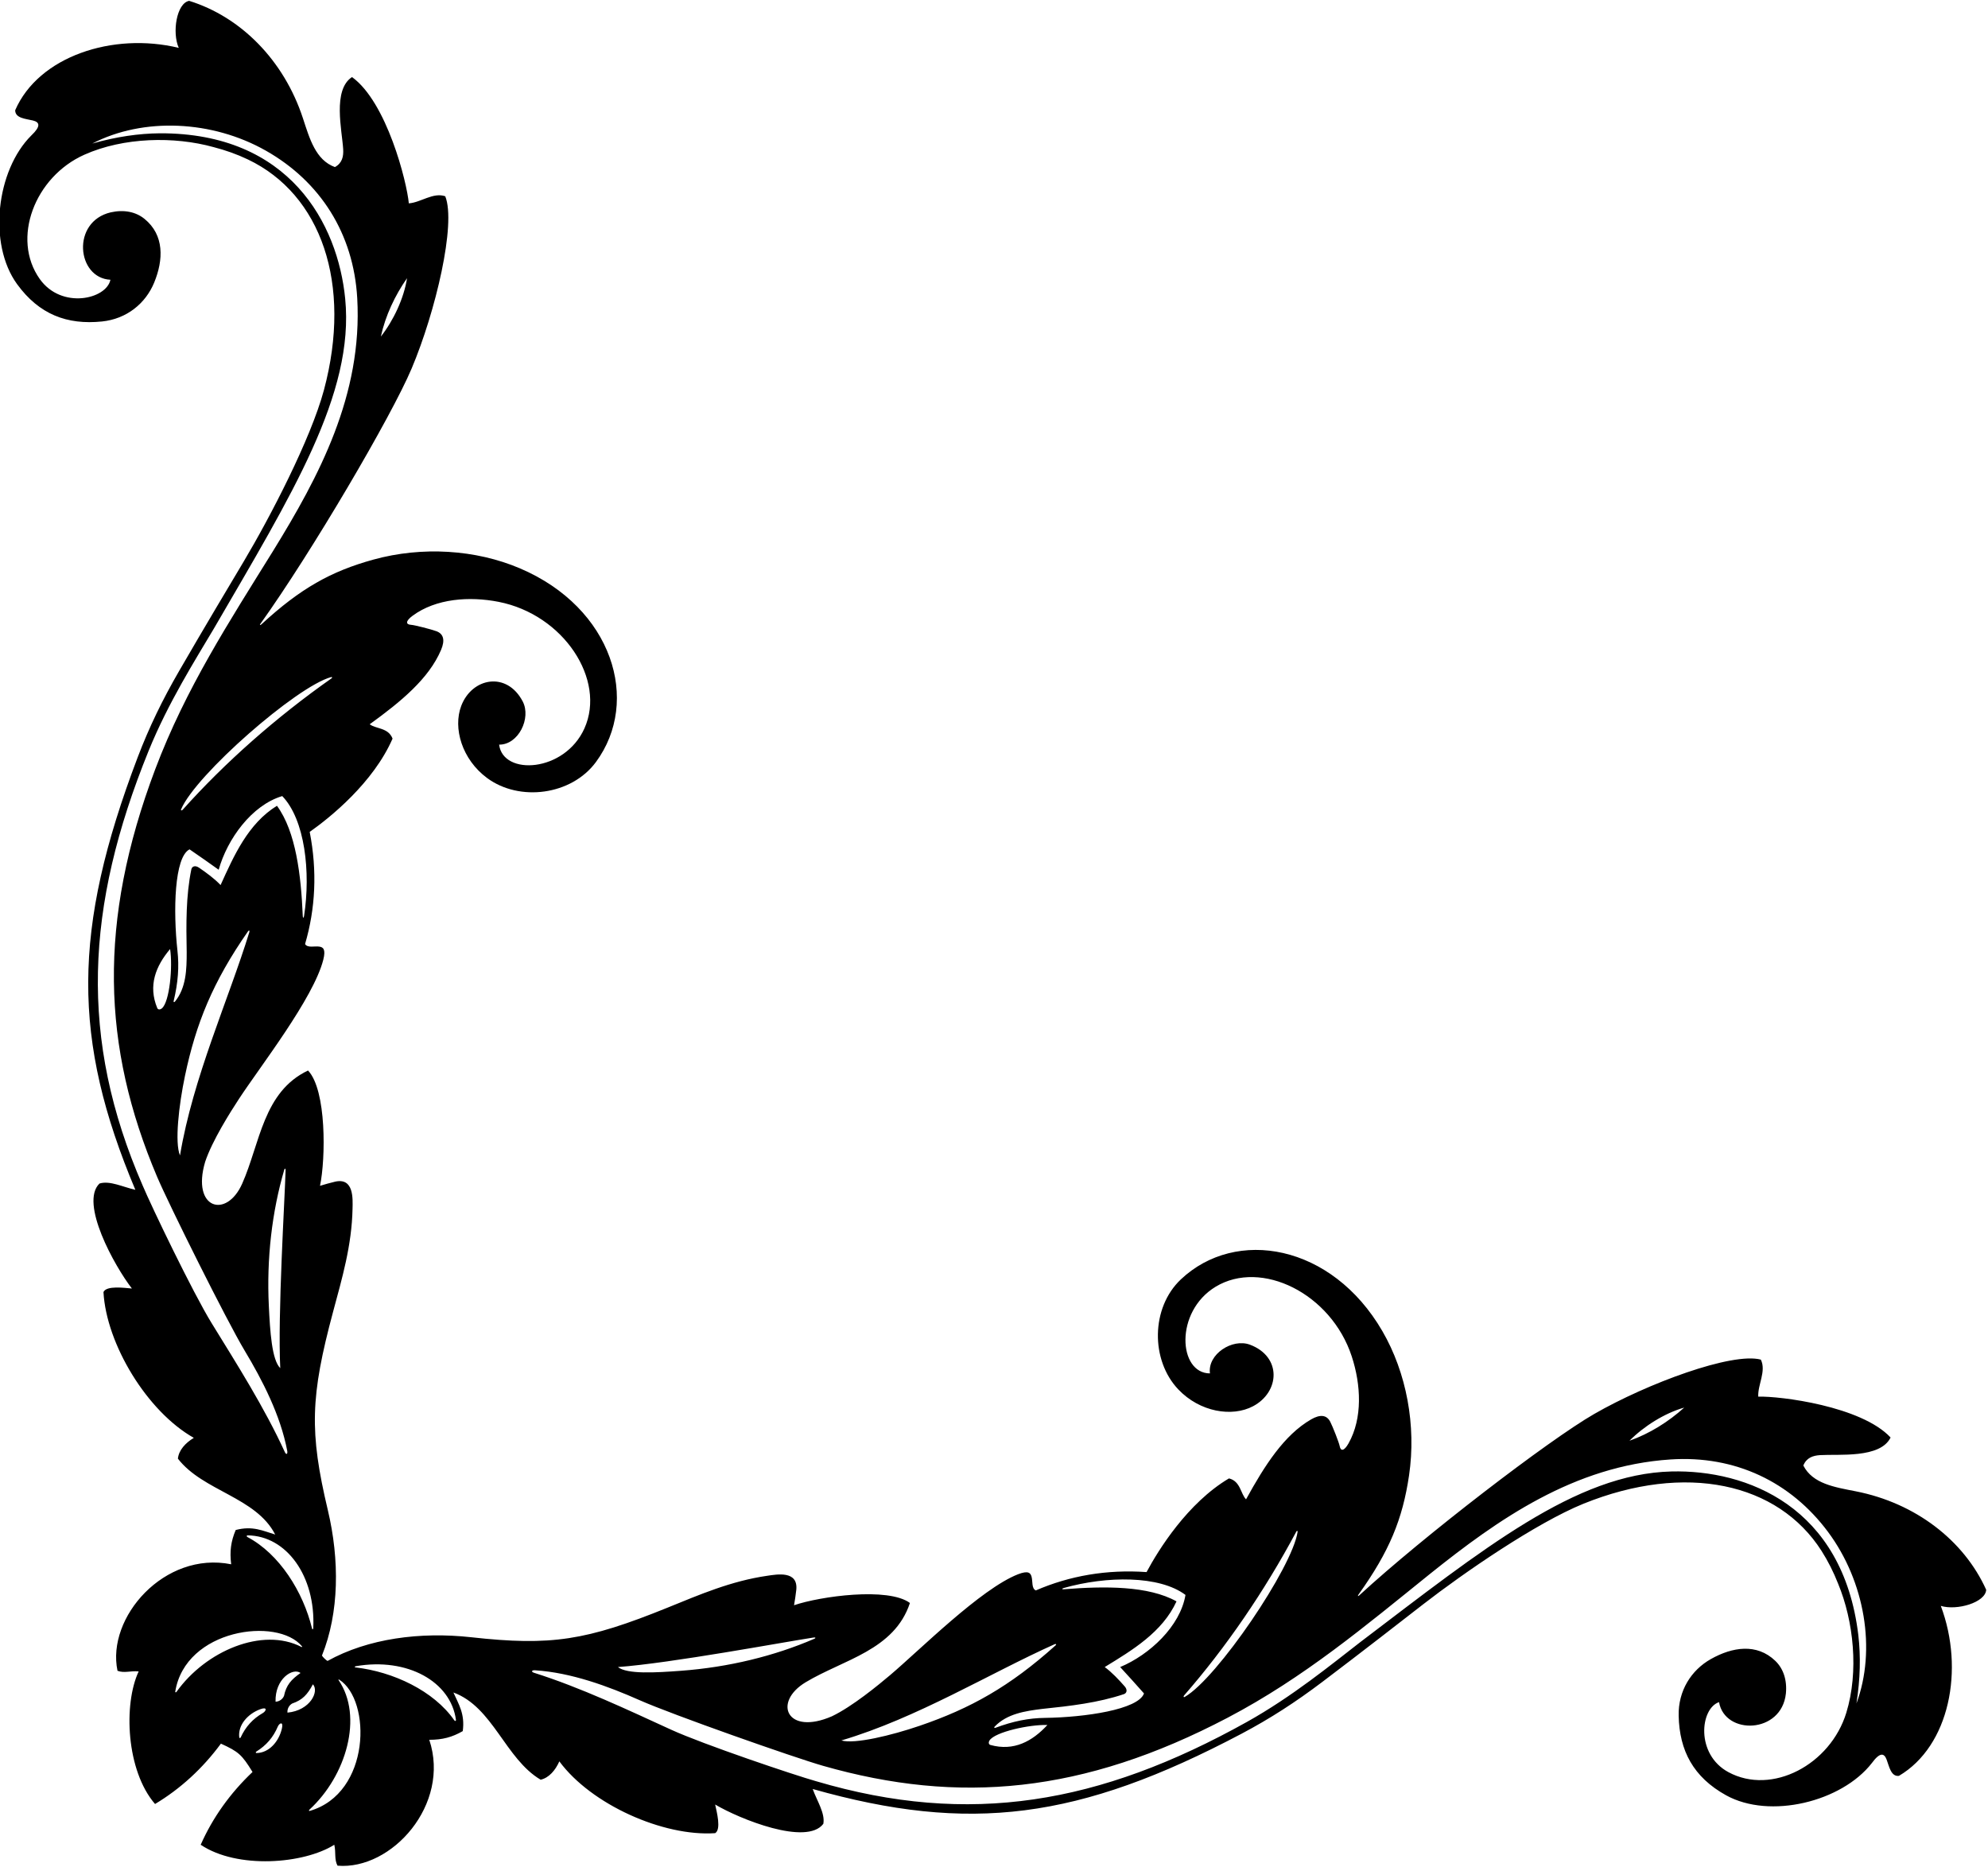 <?xml version="1.0" encoding="UTF-8"?>
<svg xmlns="http://www.w3.org/2000/svg" xmlns:xlink="http://www.w3.org/1999/xlink" width="494pt" height="464pt" viewBox="0 0 494 464" version="1.1">
<g id="surface1">
<path style=" stroke:none;fill-rule:nonzero;fill:rgb(0%,0%,0%);fill-opacity:1;" d="M 493.551 395.074 C 488.004 382.766 475.938 373.508 461.156 370.605 C 455.871 369.566 450.434 368.734 448.113 364.195 C 448.883 362.273 450.461 361.727 452.273 361.609 C 456.918 361.32 467.227 362.48 469.793 357.234 C 462.543 349.438 442.332 346.914 436.91 347.074 C 436.754 344.117 438.957 340.727 437.551 337.875 C 430.414 335.973 409.332 343.793 396.133 351.391 C 384.82 357.898 353.727 381.762 337.758 396.465 C 337.414 396.777 337.32 396.617 337.594 396.234 C 345.258 385.531 348.535 377.508 350.137 366.645 C 351.957 354.254 349.508 341.152 343.52 330.816 C 330.938 309.102 307.086 305.027 293.426 317.945 C 285.957 325.012 285.918 338.035 292.789 345.273 C 298.137 350.91 306.156 352.227 311.383 349.453 C 318.039 345.926 318.562 337.156 310.605 334.168 C 306.211 332.52 300.016 336.551 300.664 341.301 C 292.816 341.301 291.801 325.988 302.07 319.766 C 313.406 312.898 330.77 321.414 335.898 337.078 C 338.199 344.105 338.637 352.414 335.094 358.703 C 333.996 360.648 333.133 360.707 332.891 359.34 C 332.754 358.562 331.176 354.512 330.547 353.305 C 329.684 351.652 328.113 351.387 325.773 352.746 C 319.082 356.629 314.281 364.145 309.633 372.594 C 308.273 371.234 308.27 368.102 305.391 367.395 C 295.094 373.5 287.844 385.18 284.91 390.676 C 275.02 389.977 265.77 391.602 257.391 395.234 C 256.289 394.734 256.66 392.984 256.328 391.801 C 256.074 390.891 255.527 390.223 252.957 391.223 C 243.707 394.852 228.629 409.977 221.195 416.273 C 218.277 418.742 211.77 424.102 206.723 426.512 C 195.535 431.379 191.938 423.016 200.211 418.047 C 209.629 412.391 222.227 410.094 226.109 398.355 C 220.707 394.352 203.84 396.684 197.312 398.914 C 197.551 397.637 197.711 396.355 197.871 395.074 C 198.355 390.254 193.039 391.246 190.699 391.586 C 181.645 392.891 173.836 396.289 165.906 399.504 C 145.648 407.719 136.938 409.066 117.082 406.867 C 104.465 405.473 91.457 407.164 81.391 412.758 C 81.066 412.617 80.23 411.82 80 411.426 C 84.312 400.75 84.398 387.637 81.465 375.281 C 76.848 355.848 77.117 347.035 82.785 325.922 C 85.004 317.66 87.422 309.492 87.605 300.348 C 87.652 297.984 87.988 292.586 83.262 293.656 C 82.012 293.973 80.762 294.289 79.52 294.684 C 80.934 287.934 81.18 270.902 76.543 266.031 C 65.375 271.328 64.637 284.113 60.18 294.152 C 56.262 302.973 47.523 300.426 50.977 288.727 C 52.75 283.422 57.27 276.305 59.363 273.109 C 64.703 264.957 77.863 248.141 80.332 238.516 C 81.008 235.844 80.277 235.379 79.344 235.238 C 78.129 235.059 76.438 235.637 75.805 234.605 C 78.383 225.844 78.863 216.465 76.957 206.734 C 82.051 203.152 92.754 194.523 97.547 183.555 C 96.496 180.785 93.387 181.168 91.867 179.984 C 99.684 174.336 106.555 168.648 109.59 161.531 C 110.648 159.043 110.195 157.516 108.449 156.863 C 107.172 156.387 102.961 155.316 102.172 155.277 C 100.785 155.203 100.738 154.34 102.531 153.016 C 108.34 148.723 116.641 148.141 123.895 149.562 C 140.07 152.73 150.652 168.922 145.227 181.012 C 140.309 191.969 124.988 192.836 124.027 185.047 C 128.82 185.105 132.062 178.469 129.887 174.309 C 125.945 166.777 117.305 168.371 114.617 175.406 C 112.512 180.934 114.797 188.734 121.051 193.352 C 129.078 199.281 141.996 197.645 148.09 189.367 C 159.238 174.23 152.27 151.055 129.176 141.23 C 118.184 136.555 104.879 135.73 92.809 139.059 C 82.223 141.977 74.664 146.215 64.98 155.133 C 64.633 155.453 64.461 155.379 64.73 154.996 C 77.363 137.348 97.23 103.562 102.305 91.539 C 108.227 77.504 113.402 55.625 110.641 48.773 C 107.637 47.727 104.547 50.332 101.59 50.535 C 101.086 45.137 96.102 25.391 87.473 19.152 C 82.582 22.34 85 32.43 85.277 37.07 C 85.387 38.887 85.039 40.523 83.223 41.52 C 78.434 39.773 76.945 34.48 75.266 29.359 C 70.57 15.047 59.902 4.211 47.004 0.211 C 43.895 0.781 42.711 8.066 44.418 11.895 C 28.02 7.938 9.578 14.023 3.773 27.398 C 3.77 29.41 6.445 29.52 8.18 29.945 C 9.867 30.359 10.219 31.355 7.773 33.676 C -0.902 42.297 -3.051 60.586 4.254 70.625 C 9.715 78.129 16.66 80.777 25.336 79.891 C 31.473 79.262 36.176 75.422 38.316 70.215 C 40.637 64.562 40.859 58.422 35.91 54.395 C 33.758 52.641 30.816 52.031 27.52 52.77 C 17.672 55.066 19.047 69.098 27.438 69.523 C 26.461 74.371 15.289 76.941 9.883 69.34 C 2.758 59.312 8.633 43.953 20.945 38.453 C 30.75 34.074 43.316 33.859 53.027 36.547 C 56.012 37.312 58.895 38.336 61.605 39.629 C 79.781 48.293 87.57 70.473 80.5 96.914 C 77.195 109.176 67.098 128.559 60.605 139.461 C 57.387 144.871 50.68 156.07 44.523 166.723 C 40.391 173.867 37.082 180.652 34.207 188.211 C 17.914 231.074 17.93 258.379 33.633 295.68 C 30.621 295.016 27.273 293.309 24.719 294.121 C 19.734 298.914 28.457 314.637 32.777 320.207 C 30.941 320.055 26.469 319.414 25.711 321.082 C 26.414 334.004 36.551 350.777 48.164 357.32 C 46.09 358.57 44.43 360.363 44.207 362.484 C 50.449 370.582 63.602 372.02 68.383 381.344 C 65.359 380.445 62.805 379.105 58.57 380.219 C 57.387 383.023 57.043 385.484 57.445 388.738 C 40.848 385.395 26.402 401.984 29.199 415.203 C 30.887 415.852 32.441 415.156 34.457 415.359 C 30.637 423.5 31.352 440.02 38.527 448.309 C 44.824 444.547 50.367 439.453 54.895 433.309 C 59.266 435.297 60.117 436.059 62.75 440.355 C 57.207 445.602 52.832 451.727 49.871 458.438 C 58.977 464.543 75.461 463.227 83.07 458.438 C 83.52 460.414 83.02 462.039 83.871 463.637 C 97.332 464.789 112.023 448.418 106.672 432.355 C 109.949 432.355 112.352 431.715 114.992 430.195 C 115.578 425.859 113.934 423.484 112.672 420.598 C 122.512 424.195 125.551 437.078 134.352 442.277 C 136.43 441.793 138.008 439.93 138.992 437.715 C 146.91 448.441 164.801 456.441 177.711 455.555 C 179.27 454.602 178.09 450.238 177.711 448.438 C 183.77 452.039 200.441 458.77 204.59 453.234 C 205.082 450.602 202.98 447.488 201.949 444.582 C 240.895 455.59 267.996 452.254 308.539 430.832 C 315.688 427.051 322.016 422.938 328.602 417.957 C 338.414 410.539 348.711 402.512 353.684 398.652 C 363.707 390.871 381.707 378.477 393.469 373.691 C 418.848 363.434 441.812 368.441 452.641 385.418 C 454.258 387.953 455.625 390.688 456.754 393.555 C 460.609 402.863 461.938 415.363 458.793 425.629 C 454.848 438.523 440.32 446.238 429.496 440.395 C 421.289 435.965 422.473 424.559 427.164 422.996 C 428.613 431.27 442.707 430.914 443.777 420.859 C 444.105 417.496 443.141 414.652 441.141 412.73 C 436.535 408.312 430.469 409.285 425.145 412.285 C 420.234 415.047 417.004 420.184 417.133 426.352 C 417.312 435.07 420.797 441.641 428.91 446.141 C 439.77 452.16 457.656 447.781 465.152 438.117 C 467.152 435.402 468.184 435.633 468.801 437.254 C 469.438 438.926 469.875 441.566 471.871 441.316 C 484.434 433.914 488.211 414.863 482.273 399.078 C 486.285 400.301 493.367 398.234 493.551 395.074 Z M 101.145 69.133 C 100.363 74.176 97.766 79.66 94.637 83.641 C 95.758 78.48 98.152 73.398 101.145 69.133 Z M 70.637 290.688 C 70.75 290.301 70.98 290.297 70.965 290.875 C 70.75 298.336 68.984 326.727 69.641 339.996 C 67.555 337.961 67.109 330.918 66.801 324.512 C 66.227 312.734 67.578 301.141 70.637 290.688 Z M 61.957 231.648 C 56.738 248.57 47.941 267.828 44.73 287.133 C 43.375 283.98 44.438 274.652 45.957 267.395 C 48.688 254.348 52.895 243.965 61.656 231.406 C 61.871 231.098 62.078 231.254 61.957 231.648 Z M 75.555 227.637 C 75.477 228.156 75.262 228.184 75.238 227.68 C 74.809 217.508 73.543 206.691 68.82 200.242 C 61.629 204.68 58.105 212.691 54.809 219.949 C 53.324 218.359 51.234 216.844 49.438 215.617 C 48.516 214.988 47.73 215.273 47.551 216.012 C 46.191 222.629 46.254 229.633 46.391 236.629 C 46.395 240.906 46.273 245.504 43.453 248.93 C 43.301 249.109 43.086 249.035 43.141 248.82 C 44.262 244.184 44.539 240.176 44.094 236.254 C 43.012 226.395 43.293 212.988 47.102 211.07 C 49.75 212.918 51.684 214.211 54.34 216.141 C 56.469 208.527 62.543 200.094 70.137 197.832 C 75.77 203.684 77.242 216.711 75.555 227.637 Z M 82.266 168.266 C 82.551 168.188 82.621 168.406 82.398 168.562 C 68.605 178.258 55.914 189.484 45.391 201.234 C 45.156 201.492 44.875 201.43 45.008 201.109 C 48.633 192.539 73.672 170.625 82.266 168.266 Z M 52.586 328.809 C 47.941 321.266 37.629 299.809 35.434 294.574 C 19.605 258.168 21.184 225.371 36.918 186.617 C 41.797 174.602 48.57 163.93 53.172 156.164 C 72.5 122.891 88.105 97.898 85.777 74.234 C 83.949 55.621 71.973 33.004 39.703 33.125 C 34.48 33.172 28.879 33.973 22.934 35.672 C 35.594 29.109 52.734 29.871 66.086 37.453 C 79.574 45.109 87.859 58.035 88.77 74.113 C 90.129 98.152 79.23 118.461 67.867 136.902 C 57.035 154.371 46.141 171.086 38.566 191.18 C 24.285 229.078 25.332 260.129 39.031 292.422 C 41.969 299.344 56.32 328.184 60.793 335.637 C 65.234 343.039 69.691 351.688 71.371 360.523 C 71.531 361.371 71.125 361.605 70.785 360.863 C 65.688 349.73 58.762 338.844 52.586 328.809 Z M 40.227 250.59 C 39.883 250.879 39.301 251.016 39.078 250.512 C 36.758 244.926 38.703 240.066 42.266 235.848 C 42.961 240.27 42.137 248.988 40.227 250.59 Z M 61.543 381.551 C 71.191 381.652 78.457 391.684 77.844 404.559 C 77.824 404.949 77.621 405.039 77.535 404.684 C 75.336 395.605 69.445 386.164 61.484 381.965 C 61.215 381.824 61.254 381.551 61.543 381.551 Z M 43.871 420.426 C 43.73 420.621 43.516 420.602 43.547 420.398 C 46.043 404.797 68.965 401.738 75.039 409.125 C 75.141 409.25 75.051 409.352 74.91 409.281 C 65.215 404.27 51.105 410.273 43.871 420.426 Z M 59.801 431.773 C 59.715 431.953 59.48 431.961 59.457 431.781 C 59.066 428.699 61.57 425.898 64.668 424.758 C 66.539 424.066 66.168 425.211 65.305 425.707 C 62.82 427.141 61.047 429.082 59.801 431.773 Z M 70.039 429.605 C 69.285 432.82 66.816 435.648 63.707 435.641 C 63.527 435.637 63.508 435.402 63.676 435.297 C 66.191 433.73 67.898 431.734 69.02 429.09 C 69.406 428.172 70.496 427.664 70.039 429.605 Z M 68.473 422.883 C 68.305 417.207 72.754 414.348 74.684 415.746 C 72.344 417.379 71.121 418.793 70.574 421.438 C 70.258 422.23 69.414 422.867 68.473 422.883 Z M 72.609 423.336 C 75.168 422.469 76.418 421.086 77.754 418.559 C 79.379 420.301 77.086 425.07 71.434 425.602 C 71.332 424.664 71.863 423.75 72.609 423.336 Z M 76.957 450.031 C 76.758 450.09 76.711 449.879 76.887 449.719 C 86.074 441.289 90.305 426.551 84.145 417.539 C 84.055 417.41 84.148 417.312 84.281 417.398 C 92.355 422.52 92.133 445.641 76.957 450.031 Z M 113.301 427.41 C 113.34 427.695 113.074 427.77 112.898 427.52 C 107.754 420.133 97.66 415.445 88.387 414.375 C 88.02 414.332 88.086 414.121 88.473 414.055 C 101.172 411.863 112.02 417.848 113.301 427.41 Z M 418.512 349.797 C 414.645 353.289 409.895 356.289 404.91 358.035 C 408.477 354.441 413.602 351.191 418.512 349.797 Z M 322.133 380.594 C 322.258 380.355 322.484 380.398 322.441 380.688 C 321.152 389.508 302.473 417.043 294.414 421.691 C 294.109 421.867 294.012 421.59 294.242 421.328 C 304.609 409.445 314.199 395.469 322.133 380.594 Z M 264.34 394.629 C 274.977 391.617 288.086 391.477 294.582 396.352 C 293.27 404.164 285.645 411.227 278.352 414.277 C 280.594 416.676 282.113 418.438 284.273 420.836 C 282.832 424.852 269.566 426.777 259.645 426.91 C 255.695 426.949 251.758 427.719 247.289 429.398 C 247.086 429.477 246.984 429.273 247.145 429.102 C 250.195 425.883 254.746 425.199 258.992 424.676 C 265.953 423.957 272.91 423.156 279.312 420.996 C 280.02 420.727 280.207 419.914 279.473 419.078 C 278.035 417.441 276.27 415.555 274.512 414.277 C 281.312 410.117 288.832 405.637 292.352 397.957 C 285.375 394.059 274.484 394.129 264.336 394.949 C 263.832 394.988 263.832 394.773 264.34 394.629 Z M 260.27 428.676 C 256.52 432.727 251.938 435.254 246.109 433.637 C 245.582 433.477 245.645 432.883 245.891 432.504 C 247.246 430.414 255.801 428.527 260.27 428.676 Z M 262.027 408.617 C 262.402 408.449 262.586 408.633 262.301 408.887 C 250.914 419.121 241.125 424.57 228.508 428.879 C 221.492 431.277 212.363 433.477 209.07 432.516 C 227.836 426.965 245.871 415.871 262.027 408.617 Z M 202.141 406.941 C 202.715 406.852 202.734 407.082 202.367 407.242 C 192.367 411.559 181.027 414.32 169.27 415.199 C 162.871 415.676 155.828 416.098 153.551 414.277 C 166.801 413.301 194.766 408.066 202.141 406.941 Z M 461.312 423.316 C 462.27 417.203 462.379 411.547 461.781 406.359 C 457.941 374.316 434.027 365.207 415.332 365.672 C 391.559 366.266 368.672 384.816 338.02 408.078 C 330.879 413.598 321.113 421.629 309.789 427.945 C 273.258 448.312 240.898 453.902 202.824 442.656 C 197.363 441.121 174.801 433.516 166.746 429.832 C 156.031 424.934 144.379 419.395 132.699 415.699 C 131.922 415.453 132.105 415.023 132.969 415.078 C 141.941 415.66 151.07 419.023 158.965 422.523 C 166.906 426.051 197.289 436.758 204.52 438.82 C 238.25 448.457 269.195 445.691 305.059 426.867 C 324.074 416.887 339.324 404.023 355.332 391.133 C 372.242 377.594 391.062 364.285 415.086 362.688 C 431.152 361.617 445 368.258 454.254 380.703 C 463.41 393.027 466.27 409.945 461.312 423.316 "/>
</g>
</svg>
